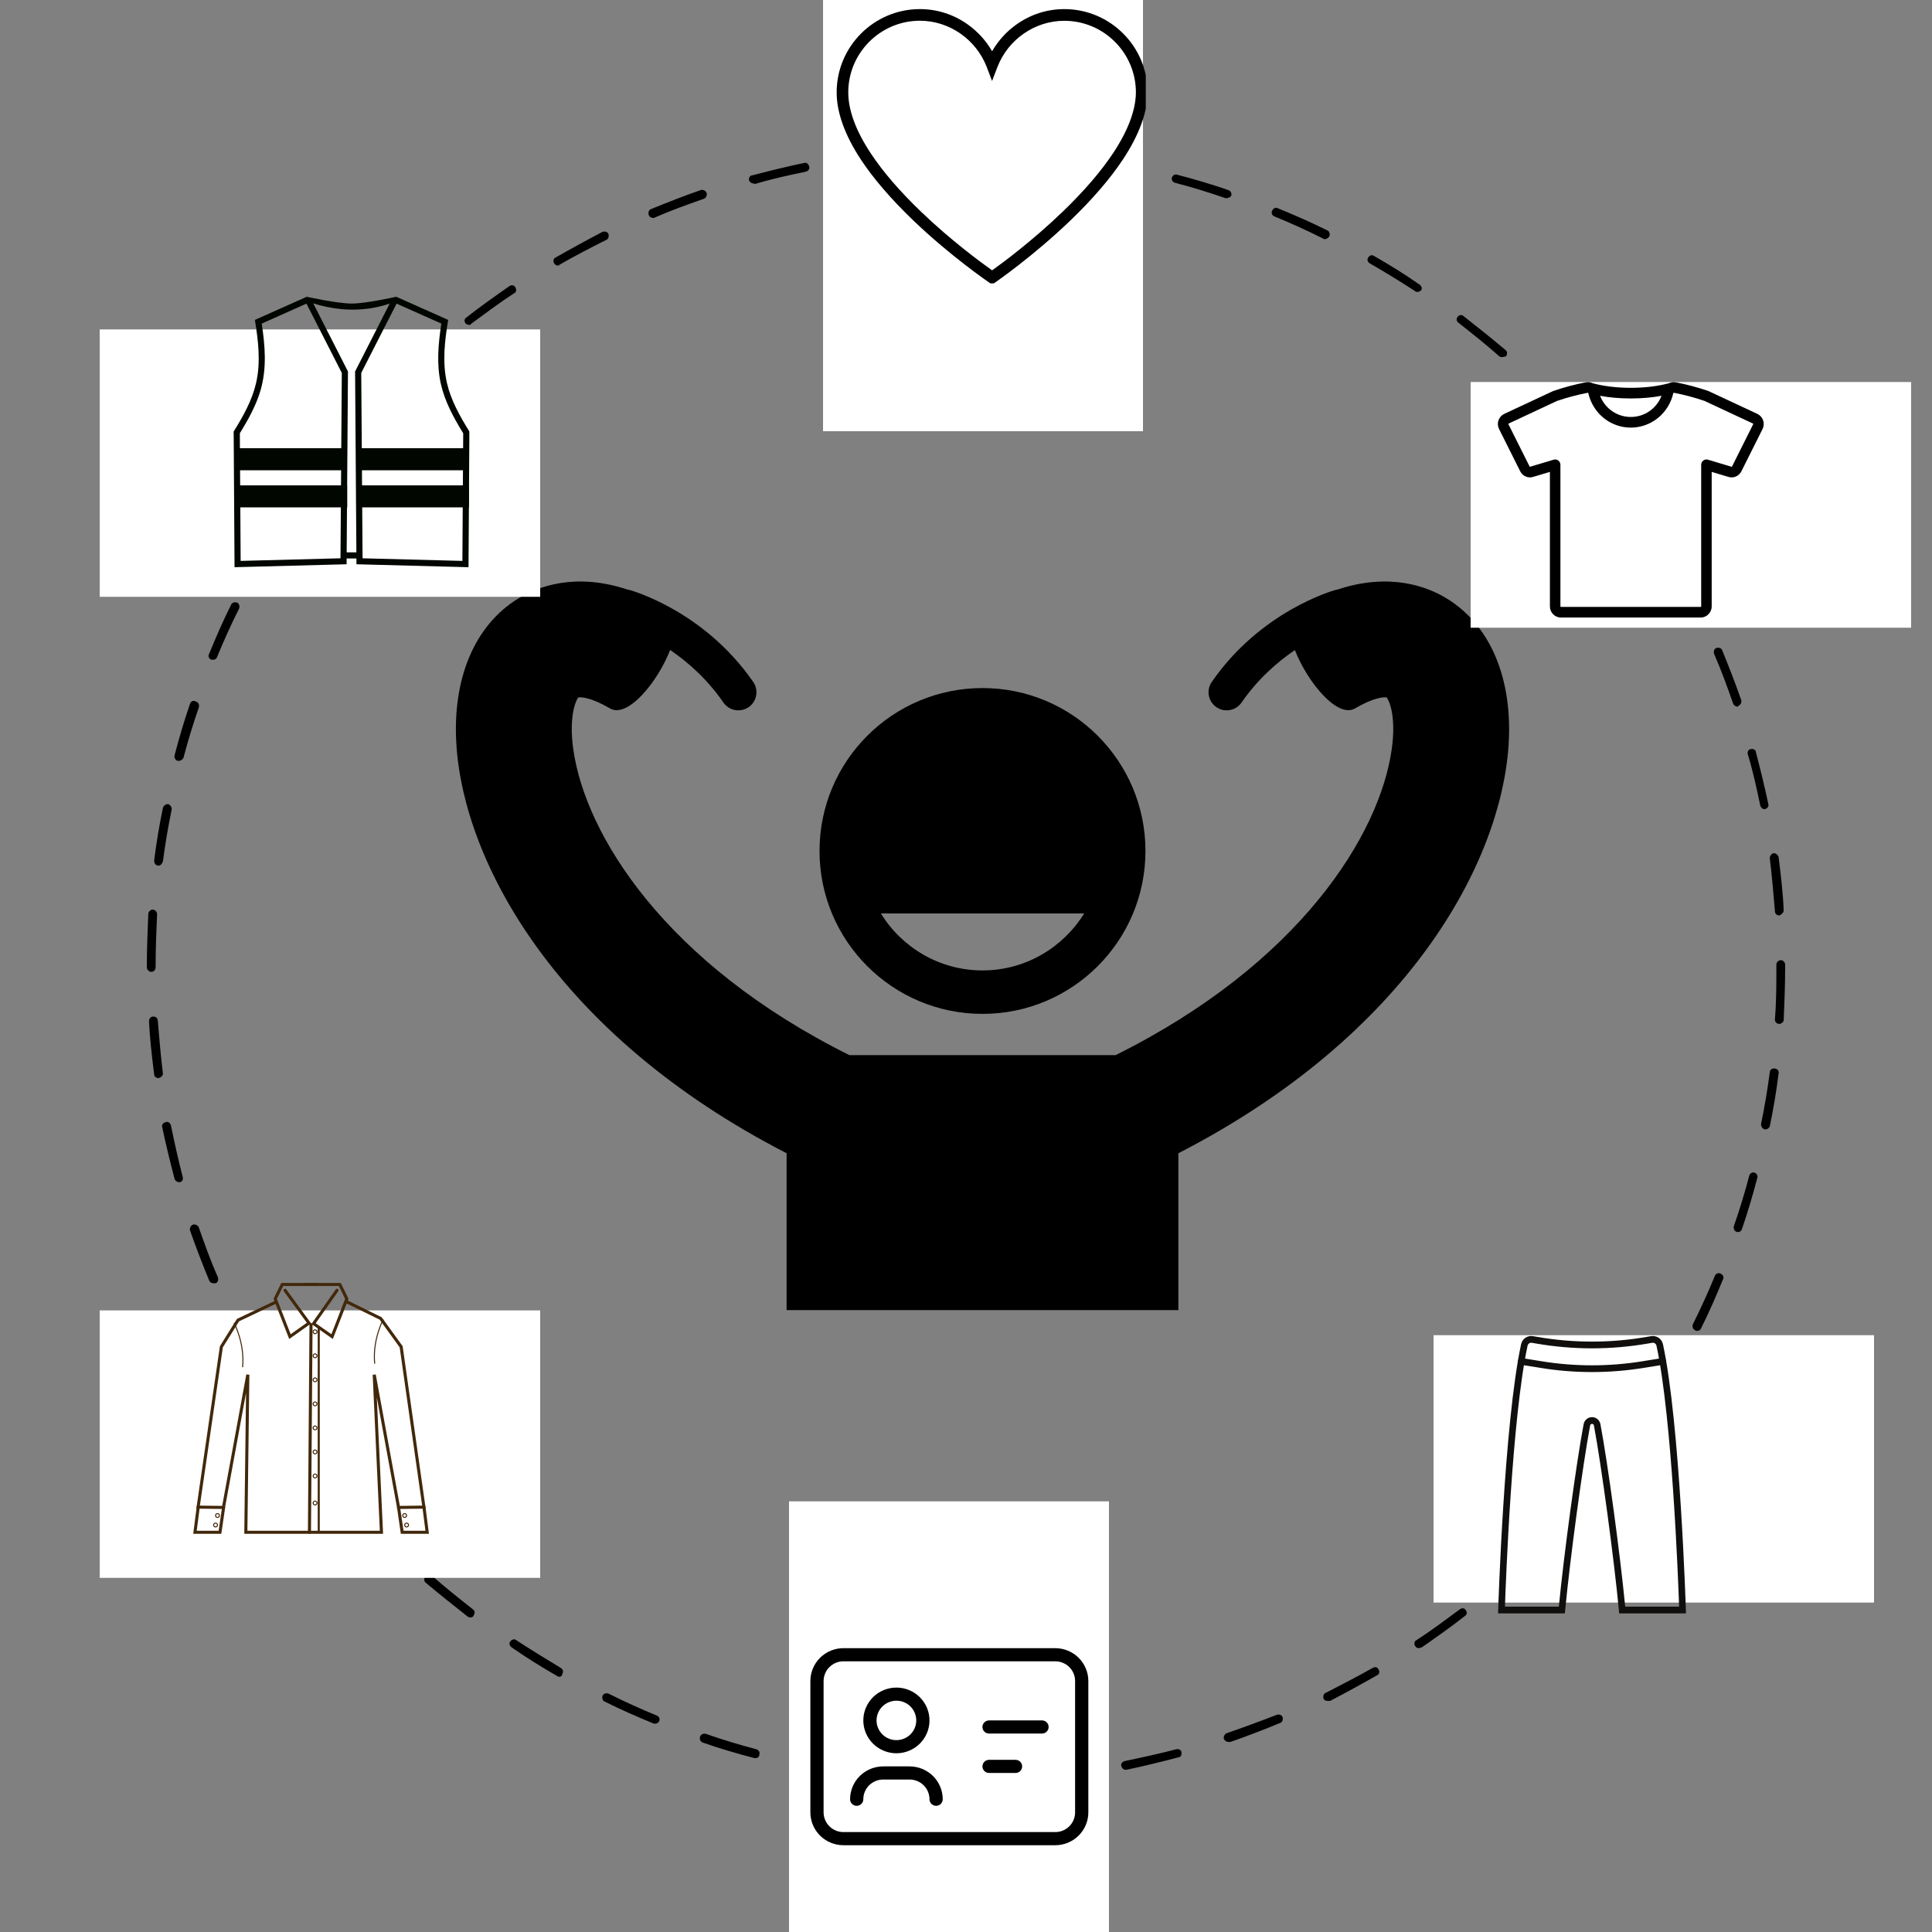 <svg xmlns="http://www.w3.org/2000/svg" xmlns:xlink="http://www.w3.org/1999/xlink" width="500" zoomAndPan="magnify" viewBox="0 0 375 375" height="500" preserveAspectRatio="xMidYMid meet" version="1.0"><rect x="0" y="0" width="375" height="375" fill="#808080" stroke="none"/><defs><clipPath id="e85f77fd4f"><path d="M 28.5 28.5 L 346.5 28.5 L 346.5 346.5 L 28.5 346.5 Z M 28.5 28.5 " clip-rule="nonzero"/></clipPath><clipPath id="518ec3111c"><path d="M 88 112 L 293 112 L 293 254.293 L 88 254.293 Z M 88 112 " clip-rule="nonzero"/></clipPath><clipPath id="717d07835d"><path d="M 159.75 0 L 221.852 0 L 221.852 83.699 L 159.75 83.699 Z M 159.75 0 " clip-rule="nonzero"/></clipPath><clipPath id="5829c21296"><path d="M 153.148 291.406 L 215.25 291.406 L 215.25 375 L 153.148 375 Z M 153.148 291.406 " clip-rule="nonzero"/></clipPath><clipPath id="0965cf41e7"><path d="M 19.352 63.941 L 104.852 63.941 L 104.852 115.844 L 19.352 115.844 Z M 19.352 63.941 " clip-rule="nonzero"/></clipPath><clipPath id="39d40f1025"><path d="M 285.449 74.145 L 370.949 74.145 L 370.949 121.844 L 285.449 121.844 Z M 285.449 74.145 " clip-rule="nonzero"/></clipPath><clipPath id="b078038f53"><path d="M 278.25 259.156 L 363.75 259.156 L 363.75 311.059 L 278.25 311.059 Z M 278.25 259.156 " clip-rule="nonzero"/></clipPath><clipPath id="6ff861e99b"><path d="M 19.352 254.355 L 104.852 254.355 L 104.852 306.258 L 19.352 306.258 Z M 19.352 254.355 " clip-rule="nonzero"/></clipPath><clipPath id="46d6a4f0ae"><path d="M 162.395 1.754 L 222.395 1.754 L 222.395 55.004 L 162.395 55.004 Z M 162.395 1.754 " clip-rule="nonzero"/></clipPath><clipPath id="0eee76a801"><path d="M 290.664 74.145 L 342.414 74.145 L 342.414 119.895 L 290.664 119.895 Z M 290.664 74.145 " clip-rule="nonzero"/></clipPath><clipPath id="458be49594"><path d="M 290.664 259.156 L 327.414 259.156 L 327.414 313.156 L 290.664 313.156 Z M 290.664 259.156 " clip-rule="nonzero"/></clipPath><clipPath id="c98717fe73"><path d="M 157.27 319.906 L 211.27 319.906 L 211.27 358.156 L 157.27 358.156 Z M 157.27 319.906 " clip-rule="nonzero"/></clipPath><clipPath id="dfbc35c3b7"><path d="M 38 252 L 83 252 L 83 297.742 L 38 297.742 Z M 38 252 " clip-rule="nonzero"/></clipPath><clipPath id="ea67b757ae"><path d="M 59 256 L 61 256 L 61 297.742 L 59 297.742 Z M 59 256 " clip-rule="nonzero"/></clipPath><clipPath id="5e8df20590"><path d="M 61 257 L 63 257 L 63 297.742 L 61 297.742 Z M 61 257 " clip-rule="nonzero"/></clipPath><clipPath id="b8ece5c737"><path d="M 77 292 L 83.25 292 L 83.25 297.742 L 77 297.742 Z M 77 292 " clip-rule="nonzero"/></clipPath><clipPath id="1be38a8183"><path d="M 37.5 292 L 44 292 L 44 297.742 L 37.5 297.742 Z M 37.5 292 " clip-rule="nonzero"/></clipPath><clipPath id="6c5e35053c"><path d="M 45.344 57.605 L 91.094 57.605 L 91.094 110.105 L 45.344 110.105 Z M 45.344 57.605 " clip-rule="nonzero"/></clipPath></defs><g clip-path="url(#e85f77fd4f)"><path fill="#000000" d="M 187.5 346.5 C 184.086 346.5 180.672 346.359 177.262 346.215 C 176.832 346.215 176.406 345.789 176.406 345.363 C 176.406 344.938 176.832 344.508 177.262 344.508 C 180.672 344.793 184.086 344.793 187.5 344.793 L 187.641 344.793 C 188.07 344.793 188.496 345.219 188.496 345.648 C 188.496 346.074 188.07 346.5 187.5 346.5 Z M 198.023 346.215 C 197.598 346.215 197.172 345.93 197.172 345.363 C 197.172 344.938 197.457 344.508 198.023 344.508 C 201.438 344.223 204.852 343.941 208.266 343.512 C 208.691 343.512 209.117 343.797 209.258 344.223 C 209.258 344.652 208.977 345.078 208.547 345.219 C 204.992 345.648 201.438 345.93 198.023 346.215 Z M 167.02 345.219 C 163.465 344.793 160.051 344.223 156.637 343.512 C 156.211 343.371 155.926 342.945 155.926 342.52 C 156.07 342.09 156.496 341.809 156.922 341.809 C 160.336 342.52 163.75 343.086 167.02 343.512 C 167.445 343.512 167.875 343.941 167.73 344.508 C 167.875 344.938 167.445 345.219 167.02 345.219 Z M 218.504 343.512 C 218.078 343.512 217.793 343.23 217.648 342.801 C 217.508 342.375 217.793 341.949 218.363 341.809 C 221.773 341.094 225.047 340.383 228.316 339.531 C 228.742 339.391 229.312 339.672 229.312 340.102 C 229.453 340.527 229.168 341.094 228.742 341.094 C 225.473 341.949 222.059 342.801 218.645 343.512 C 218.645 343.512 218.504 343.512 218.504 343.512 Z M 146.684 341.238 C 146.543 341.238 146.543 341.238 146.398 341.238 C 143.129 340.383 139.715 339.391 136.445 338.25 C 136.016 338.109 135.734 337.684 135.875 337.113 C 136.016 336.688 136.445 336.402 137.012 336.543 C 140.285 337.684 143.555 338.68 146.824 339.531 C 147.254 339.672 147.535 340.102 147.395 340.527 C 147.395 340.953 147.109 341.238 146.684 341.238 Z M 238.414 338.109 C 237.988 338.109 237.703 337.824 237.562 337.539 C 237.418 337.113 237.703 336.543 238.129 336.402 C 241.402 335.266 244.531 334.129 247.801 332.848 C 248.227 332.703 248.797 332.848 248.938 333.273 C 249.082 333.699 248.938 334.27 248.512 334.41 C 245.383 335.691 242.113 336.973 238.84 338.109 C 238.699 338.109 238.555 338.109 238.414 338.109 Z M 127.199 334.555 C 127.059 334.555 126.914 334.555 126.914 334.555 C 123.785 333.273 120.516 331.852 117.387 330.285 C 116.961 330.145 116.816 329.574 116.961 329.148 C 117.102 328.723 117.672 328.582 118.098 328.723 C 121.227 330.285 124.355 331.711 127.484 332.988 C 127.91 333.133 128.195 333.699 127.91 334.129 C 127.77 334.41 127.484 334.555 127.199 334.555 Z M 257.613 330.145 C 257.328 330.145 257.043 330.004 256.902 329.719 C 256.762 329.293 256.902 328.723 257.328 328.582 C 260.316 327.016 263.445 325.453 266.43 323.746 C 266.859 323.461 267.426 323.602 267.57 324.031 C 267.852 324.457 267.711 325.023 267.285 325.168 C 264.297 326.875 261.168 328.582 258.184 330.145 C 257.754 330.145 257.613 330.145 257.613 330.145 Z M 108.57 325.453 C 108.426 325.453 108.285 325.453 108.141 325.309 C 105.156 323.602 102.168 321.754 99.324 319.762 C 98.898 319.48 98.754 318.91 99.039 318.625 C 99.324 318.199 99.895 318.055 100.18 318.34 C 103.023 320.191 106.008 322.039 108.852 323.746 C 109.281 324.031 109.422 324.457 109.137 324.883 C 109.137 325.309 108.852 325.453 108.57 325.453 Z M 275.391 319.906 C 275.105 319.906 274.82 319.762 274.68 319.477 C 274.395 319.051 274.539 318.484 274.965 318.34 C 277.809 316.492 280.652 314.359 283.355 312.367 C 283.781 312.082 284.207 312.082 284.492 312.512 C 284.777 312.938 284.777 313.363 284.352 313.648 C 281.648 315.781 278.805 317.773 275.961 319.762 C 275.816 319.762 275.531 319.906 275.391 319.906 Z M 91.359 313.934 C 91.219 313.934 90.934 313.934 90.793 313.789 C 88.09 311.656 85.387 309.523 82.684 307.246 C 82.258 306.965 82.258 306.395 82.543 305.969 C 82.828 305.543 83.395 305.543 83.824 305.824 C 86.383 308.102 89.086 310.234 91.789 312.367 C 92.215 312.652 92.215 313.223 91.93 313.504 C 91.93 313.789 91.645 313.934 91.359 313.934 Z M 291.887 307.246 C 291.605 307.246 291.461 307.105 291.176 306.965 C 290.895 306.535 290.895 306.109 291.32 305.684 C 293.879 303.406 296.438 301.133 298.855 298.715 C 299.141 298.43 299.711 298.43 300.137 298.715 C 300.422 299 300.422 299.566 300.137 299.996 C 297.719 302.414 295.16 304.828 292.598 307.105 C 292.172 307.246 292.031 307.246 291.887 307.246 Z M 75.859 300.277 C 75.574 300.277 75.434 300.137 75.289 299.996 C 72.871 297.578 70.453 295.016 68.18 292.457 C 67.895 292.031 67.895 291.605 68.32 291.176 C 68.746 290.895 69.176 290.895 69.602 291.32 C 71.875 293.879 74.293 296.438 76.711 298.855 C 76.996 299.141 76.996 299.711 76.711 300.137 C 76.285 300.137 76 300.277 75.859 300.277 Z M 306.395 292.598 C 306.254 292.598 305.969 292.598 305.824 292.457 C 305.398 292.172 305.398 291.605 305.684 291.176 C 307.957 288.617 310.094 285.914 312.227 283.211 C 312.512 282.785 313.078 282.785 313.363 283.07 C 313.789 283.355 313.789 283.926 313.504 284.207 C 311.371 286.91 309.238 289.613 306.965 292.316 C 306.965 292.598 306.68 292.598 306.395 292.598 Z M 62.207 284.777 C 61.922 284.777 61.637 284.637 61.496 284.492 C 59.363 281.789 57.371 278.945 55.379 276.102 C 55.094 275.676 55.238 275.105 55.664 274.965 C 56.09 274.68 56.66 274.82 56.801 275.25 C 58.648 278.094 60.785 280.938 62.773 283.641 C 63.059 284.066 63.059 284.492 62.633 284.777 C 62.488 284.637 62.348 284.777 62.207 284.777 Z M 319.051 276.246 C 318.91 276.246 318.766 276.246 318.625 276.102 C 318.199 275.816 318.055 275.25 318.34 274.965 C 320.191 272.121 322.039 269.133 323.746 266.289 C 324.031 265.863 324.457 265.719 324.883 266.004 C 325.309 266.289 325.453 266.715 325.168 267.141 C 323.461 270.129 321.613 273.117 319.621 275.961 C 319.621 276.102 319.336 276.246 319.051 276.246 Z M 50.688 267.57 C 50.402 267.57 50.117 267.426 49.977 267.141 C 48.27 264.156 46.562 261.027 44.996 258.039 C 44.855 257.613 44.996 257.043 45.426 256.902 C 45.852 256.762 46.418 256.902 46.562 257.328 C 48.125 260.316 49.691 263.445 51.398 266.43 C 51.68 266.859 51.539 267.426 51.113 267.57 C 50.969 267.57 50.828 267.57 50.688 267.57 Z M 329.434 258.324 C 329.293 258.324 329.148 258.324 329.008 258.184 C 328.582 258.039 328.438 257.473 328.582 257.043 C 330.145 253.914 331.566 250.785 332.848 247.66 C 332.988 247.23 333.559 246.945 333.984 247.23 C 334.41 247.375 334.695 247.941 334.41 248.371 C 333.133 251.5 331.711 254.77 330.145 257.898 C 330.004 258.184 329.719 258.324 329.434 258.324 Z M 41.441 249.082 C 41.156 249.082 40.73 248.938 40.59 248.512 C 39.309 245.383 38.027 242.113 36.891 238.84 C 36.75 238.414 37.031 237.844 37.461 237.703 C 37.887 237.562 38.457 237.844 38.598 238.273 C 39.734 241.543 40.871 244.672 42.297 247.941 C 42.438 248.371 42.297 248.938 41.867 249.082 C 41.727 249.082 41.586 249.082 41.441 249.082 Z M 337.398 239.125 C 337.254 239.125 337.254 239.125 337.113 239.125 C 336.688 238.984 336.402 238.555 336.543 237.988 C 337.684 234.715 338.68 231.445 339.531 228.176 C 339.672 227.746 340.102 227.465 340.527 227.605 C 340.953 227.746 341.238 228.176 341.098 228.602 C 340.242 231.871 339.246 235.285 338.109 238.555 C 337.969 238.984 337.684 239.125 337.398 239.125 Z M 34.758 229.453 C 34.332 229.453 34.047 229.172 33.902 228.887 C 33.051 225.613 32.199 222.203 31.488 218.789 C 31.344 218.363 31.629 217.934 32.199 217.793 C 32.625 217.648 33.051 217.934 33.191 218.504 C 33.902 221.918 34.617 225.188 35.469 228.457 C 35.609 228.887 35.328 229.453 34.898 229.453 C 34.898 229.453 34.898 229.453 34.758 229.453 Z M 342.66 219.215 C 342.66 219.215 342.52 219.215 342.52 219.215 C 342.09 219.074 341.809 218.645 341.809 218.219 C 342.52 214.805 343.086 211.395 343.512 208.121 C 343.512 207.695 343.941 207.27 344.508 207.41 C 344.938 207.41 345.363 207.836 345.219 208.406 C 344.793 211.82 344.223 215.234 343.512 218.645 C 343.371 218.93 343.086 219.215 342.66 219.215 Z M 30.777 209.258 C 30.348 209.258 29.922 208.977 29.922 208.547 C 29.496 205.137 29.07 201.578 28.926 198.168 C 28.926 197.738 29.211 197.312 29.781 197.312 C 30.207 197.312 30.633 197.598 30.633 198.168 C 30.918 201.578 31.203 204.992 31.629 208.406 C 31.629 208.691 31.344 209.117 30.777 209.258 C 30.918 209.258 30.777 209.258 30.777 209.258 Z M 345.363 198.734 C 344.793 198.734 344.508 198.309 344.508 197.883 C 344.793 194.469 344.793 191.055 344.793 187.641 L 344.793 187.215 C 344.793 186.789 345.219 186.363 345.648 186.363 C 346.074 186.363 346.5 186.789 346.5 187.215 L 346.5 187.641 C 346.5 191.055 346.359 194.609 346.215 198.023 C 346.215 198.309 345.789 198.734 345.363 198.734 Z M 29.352 188.637 C 28.926 188.637 28.5 188.211 28.5 187.785 L 28.5 187.641 C 28.5 184.23 28.641 180.816 28.785 177.402 C 28.785 176.977 29.211 176.551 29.637 176.551 C 30.062 176.551 30.492 176.977 30.492 177.402 C 30.348 180.672 30.207 184.086 30.207 187.5 L 30.207 187.641 C 30.207 188.211 29.922 188.637 29.352 188.637 Z M 345.363 177.688 C 344.938 177.688 344.508 177.402 344.508 176.832 C 344.223 173.422 343.941 170.008 343.512 166.594 C 343.512 166.168 343.797 165.742 344.223 165.598 C 344.652 165.598 345.078 165.883 345.219 166.309 C 345.648 169.723 346.074 173.277 346.215 176.691 C 346.215 177.117 345.789 177.543 345.363 177.688 Z M 30.777 168.016 C 30.633 168.016 30.633 168.016 30.777 168.016 C 30.207 168.016 29.922 167.59 29.922 167.02 C 30.348 163.605 30.918 160.195 31.629 156.781 C 31.77 156.355 32.199 156.07 32.625 156.07 C 33.051 156.211 33.336 156.637 33.336 157.066 C 32.625 160.48 32.055 163.891 31.629 167.164 C 31.488 167.59 31.203 168.016 30.777 168.016 Z M 342.52 157.066 C 342.09 157.066 341.809 156.781 341.664 156.355 C 340.953 152.941 340.242 149.672 339.246 146.398 C 339.105 145.973 339.391 145.402 339.816 145.402 C 340.242 145.262 340.812 145.547 340.812 145.973 C 341.664 149.242 342.52 152.656 343.23 156.07 C 343.371 156.496 343.086 156.922 342.52 157.066 C 342.66 157.066 342.66 157.066 342.52 157.066 Z M 34.758 147.68 C 34.617 147.68 34.617 147.68 34.473 147.68 C 34.047 147.535 33.762 147.109 33.902 146.543 C 34.758 143.27 35.754 139.855 36.891 136.586 C 37.031 136.16 37.461 135.875 38.027 136.16 C 38.457 136.301 38.738 136.727 38.598 137.297 C 37.461 140.566 36.465 143.84 35.609 147.109 C 35.469 147.395 35.043 147.68 34.758 147.68 Z M 337.254 137.156 C 336.828 137.156 336.543 136.871 336.402 136.586 C 335.266 133.316 334.129 130.188 332.703 126.914 C 332.562 126.488 332.703 125.918 333.133 125.777 C 333.559 125.637 334.129 125.777 334.27 126.203 C 335.551 129.332 336.828 132.605 337.969 135.875 C 338.109 136.301 337.824 136.871 337.398 137.012 C 337.398 137.156 337.254 137.156 337.254 137.156 Z M 41.301 128.055 C 41.156 128.055 41.016 128.055 41.016 128.055 C 40.59 127.91 40.305 127.34 40.59 126.914 C 41.867 123.785 43.289 120.516 44.855 117.387 C 44.996 116.961 45.566 116.816 45.992 116.961 C 46.418 117.102 46.562 117.672 46.418 118.098 C 44.855 121.227 43.434 124.355 42.152 127.484 C 42.012 127.91 41.727 128.055 41.301 128.055 Z M 329.293 118.098 C 329.008 118.098 328.723 117.957 328.582 117.672 C 327.016 114.684 325.453 111.555 323.746 108.57 C 323.461 108.141 323.602 107.574 324.031 107.43 C 324.457 107.148 325.023 107.289 325.168 107.715 C 326.875 110.703 328.582 113.832 330.145 116.816 C 330.289 117.246 330.145 117.812 329.719 117.957 C 329.434 118.098 329.434 118.098 329.293 118.098 Z M 50.402 109.422 C 50.258 109.422 50.117 109.422 49.977 109.281 C 49.547 108.996 49.406 108.57 49.691 108.141 C 51.398 105.156 53.246 102.168 55.238 99.324 C 55.52 98.898 56.09 98.754 56.375 99.039 C 56.801 99.324 56.945 99.895 56.66 100.18 C 54.809 103.023 52.961 106.008 51.254 108.996 C 51.113 109.281 50.828 109.422 50.402 109.422 Z M 318.91 100.18 C 318.625 100.18 318.34 100.035 318.199 99.75 C 316.352 96.906 314.215 94.062 312.227 91.359 C 311.941 90.934 311.941 90.508 312.367 90.223 C 312.793 89.938 313.223 89.938 313.504 90.363 C 315.637 93.066 317.629 95.91 319.621 98.754 C 319.906 99.184 319.762 99.75 319.336 99.895 C 319.195 100.18 319.051 100.18 318.91 100.18 Z M 61.922 92.215 C 61.777 92.215 61.496 92.215 61.352 92.07 C 60.926 91.789 60.926 91.219 61.211 90.934 C 63.344 88.23 65.477 85.531 67.754 82.828 C 68.035 82.402 68.605 82.402 69.031 82.684 C 69.457 82.969 69.457 83.539 69.176 83.965 C 66.898 86.523 64.766 89.227 62.633 91.93 C 62.488 92.215 62.207 92.215 61.922 92.215 Z M 306.254 83.824 C 305.969 83.824 305.824 83.68 305.543 83.539 C 303.266 80.98 300.848 78.418 298.43 76 C 298.145 75.715 298.145 75.148 298.43 74.723 C 298.715 74.438 299.285 74.438 299.711 74.723 C 302.129 77.137 304.547 79.699 306.82 82.258 C 307.105 82.543 307.105 83.113 306.68 83.539 C 306.68 83.824 306.395 83.824 306.254 83.824 Z M 75.574 76.711 C 75.289 76.711 75.148 76.57 75.004 76.426 C 74.723 76.145 74.723 75.574 75.004 75.148 C 77.422 72.73 79.984 70.312 82.543 68.035 C 82.969 67.754 83.395 67.754 83.824 68.18 C 84.105 68.465 84.105 69.031 83.68 69.457 C 81.121 71.734 78.562 74.152 76.145 76.57 C 76 76.57 75.859 76.711 75.574 76.711 Z M 291.605 69.316 C 291.461 69.316 291.176 69.316 291.035 69.176 C 288.477 66.898 285.773 64.766 283.07 62.633 C 282.645 62.348 282.645 61.777 282.93 61.496 C 283.211 61.066 283.781 61.066 284.066 61.352 C 286.77 63.484 289.469 65.617 292.172 67.895 C 292.598 68.18 292.598 68.746 292.316 69.176 C 292.031 69.176 291.746 69.316 291.605 69.316 Z M 91.074 63.059 C 90.793 63.059 90.508 62.918 90.363 62.773 C 90.082 62.348 90.082 61.922 90.508 61.637 C 93.211 59.504 96.055 57.512 98.898 55.52 C 99.324 55.238 99.895 55.379 100.035 55.805 C 100.32 56.234 100.18 56.801 99.75 56.945 C 96.906 58.793 94.062 60.926 91.359 62.918 C 91.504 63.059 91.219 63.059 91.074 63.059 Z M 275.105 56.66 C 274.965 56.66 274.82 56.66 274.68 56.516 C 271.836 54.668 268.848 52.82 265.863 51.113 C 265.438 50.828 265.293 50.402 265.578 49.977 C 265.863 49.547 266.289 49.406 266.715 49.691 C 269.703 51.398 272.688 53.246 275.531 55.238 C 275.961 55.52 276.102 56.09 275.816 56.375 C 275.676 56.516 275.391 56.66 275.105 56.66 Z M 108.285 51.539 C 108 51.539 107.715 51.398 107.574 51.113 C 107.289 50.688 107.43 50.117 107.859 49.977 C 110.844 48.27 113.973 46.562 116.961 44.996 C 117.387 44.855 117.957 44.996 118.098 45.426 C 118.238 45.852 118.098 46.418 117.672 46.562 C 114.543 48.125 111.555 49.691 108.57 51.398 C 108.57 51.539 108.426 51.539 108.285 51.539 Z M 257.188 46.418 C 257.043 46.418 256.902 46.418 256.762 46.277 C 253.633 44.711 250.504 43.289 247.375 42.012 C 246.945 41.867 246.664 41.301 246.945 40.871 C 247.09 40.445 247.66 40.16 248.086 40.445 C 251.215 41.727 254.484 43.148 257.613 44.711 C 258.039 44.855 258.184 45.426 258.039 45.852 C 257.898 46.137 257.473 46.418 257.188 46.418 Z M 126.773 42.297 C 126.488 42.297 126.062 42.152 125.918 41.727 C 125.777 41.301 125.918 40.73 126.348 40.59 C 129.477 39.309 132.746 38.027 136.016 36.891 C 136.445 36.75 137.012 37.031 137.156 37.461 C 137.297 37.887 137.012 38.457 136.586 38.598 C 133.316 39.734 130.188 40.871 126.914 42.297 C 127.059 42.297 126.914 42.297 126.773 42.297 Z M 238.129 38.457 C 237.988 38.457 237.988 38.457 237.844 38.457 C 234.574 37.316 231.305 36.32 228.031 35.469 C 227.605 35.328 227.32 34.898 227.465 34.473 C 227.605 34.047 228.031 33.762 228.457 33.902 C 231.73 34.758 235.145 35.754 238.414 36.891 C 238.84 37.031 239.125 37.461 238.984 38.027 C 238.699 38.312 238.414 38.457 238.129 38.457 Z M 146.258 35.609 C 145.828 35.609 145.547 35.328 145.402 35.043 C 145.262 34.617 145.547 34.047 145.973 34.047 C 149.242 33.191 152.656 32.34 156.07 31.629 C 156.496 31.488 156.922 31.77 157.066 32.34 C 157.207 32.766 156.922 33.191 156.355 33.336 C 152.941 34.047 149.672 34.758 146.398 35.754 C 146.543 35.609 146.398 35.609 146.258 35.609 Z M 218.078 33.191 C 218.078 33.191 217.934 33.191 217.934 33.191 C 214.52 32.48 211.109 32.055 207.836 31.488 C 207.41 31.488 206.984 31.059 207.125 30.492 C 207.125 30.062 207.555 29.637 208.121 29.781 C 211.535 30.207 214.949 30.777 218.363 31.488 C 218.789 31.629 219.074 32.055 219.074 32.48 C 218.789 32.91 218.504 33.191 218.078 33.191 Z M 166.594 31.629 C 166.168 31.629 165.742 31.344 165.742 30.918 C 165.742 30.492 166.023 30.062 166.453 29.922 C 169.863 29.496 173.422 29.07 176.832 28.926 C 177.262 28.926 177.688 29.211 177.688 29.781 C 177.688 30.207 177.402 30.633 176.832 30.633 C 173.562 30.777 170.148 31.203 166.594 31.629 C 166.734 31.629 166.594 31.629 166.594 31.629 Z M 197.598 30.492 C 194.184 30.348 190.914 30.207 187.5 30.207 L 187.215 30.207 C 186.789 30.207 186.363 29.781 186.363 29.352 C 186.363 28.926 186.789 28.5 187.215 28.5 L 187.5 28.5 C 190.914 28.5 194.328 28.641 197.598 28.785 C 198.023 28.785 198.449 29.211 198.449 29.637 C 198.449 30.207 198.023 30.492 197.598 30.492 Z M 197.598 30.492 " fill-opacity="1" fill-rule="nonzero"/></g><path fill="#000000" d="M 190.703 196.793 C 208.176 196.793 222.332 182.637 222.332 165.172 C 222.332 147.707 208.176 133.551 190.703 133.551 C 173.234 133.551 159.07 147.707 159.07 165.172 C 159.07 182.637 173.234 196.793 190.703 196.793 Z M 210.434 177.301 C 206.344 183.922 199.039 188.359 190.703 188.359 C 182.363 188.359 175.062 183.922 170.973 177.301 Z M 210.434 177.301 " fill-opacity="1" fill-rule="nonzero"/><g clip-path="url(#518ec3111c)"><path fill="#000000" d="M 280.855 116.191 C 277.047 113.848 269.762 111.055 259.57 114.445 C 259.473 114.465 259.379 114.469 259.281 114.496 C 258.691 114.656 244.723 118.594 235.199 132.371 C 234.098 133.965 234.5 136.156 236.094 137.258 C 236.707 137.68 237.402 137.883 238.09 137.879 C 239.203 137.879 240.301 137.352 240.984 136.363 C 244.141 131.797 247.91 128.508 251.336 126.18 C 253.777 132.422 259.609 139.496 263.008 137.5 C 266.645 135.363 268.715 135.25 269.148 135.383 C 269.477 135.695 271.082 138.688 270.133 145.434 C 267.797 162.027 252.293 187.004 216.539 204.801 L 164.867 204.801 C 129.109 187.004 113.605 162.027 111.273 145.434 C 110.324 138.688 111.93 135.695 112.254 135.383 C 112.691 135.25 114.758 135.359 118.395 137.5 C 121.801 139.5 127.641 132.406 130.074 126.16 C 133.488 128.484 137.25 131.777 140.418 136.363 C 141.102 137.352 142.199 137.879 143.312 137.879 C 144.004 137.879 144.699 137.68 145.309 137.258 C 146.906 136.156 147.305 133.965 146.203 132.371 C 136.68 118.59 122.715 114.656 122.125 114.492 C 122.027 114.465 121.93 114.461 121.832 114.445 C 111.641 111.055 104.359 113.848 100.551 116.191 C 92.113 121.383 87.754 131.738 88.59 144.605 C 90.062 167.297 107.879 200.809 152.68 223.844 L 152.68 300.828 L 140.691 447.812 C 139.91 457.379 147.035 465.762 156.602 466.543 C 166.168 467.32 174.559 460.203 175.336 450.637 L 185.781 322.633 L 195.625 322.633 L 206.07 450.637 C 206.848 460.203 215.238 467.32 224.805 466.543 C 234.371 465.762 241.496 457.379 240.715 447.812 L 228.723 300.828 L 228.723 223.844 C 273.531 200.809 291.344 167.301 292.816 144.605 C 293.652 131.742 289.293 121.383 280.855 116.191 Z M 280.855 116.191 " fill-opacity="1" fill-rule="nonzero"/></g><g clip-path="url(#717d07835d)"><path fill="#ffffff" d="M 159.75 0 L 221.852 0 L 221.852 83.699 L 159.75 83.699 Z M 159.75 0 " fill-opacity="1" fill-rule="nonzero"/></g><g clip-path="url(#5829c21296)"><path fill="#ffffff" d="M 153.148 291.406 L 215.25 291.406 L 215.25 375.105 L 153.148 375.105 Z M 153.148 291.406 " fill-opacity="1" fill-rule="nonzero"/></g><g clip-path="url(#0965cf41e7)"><path fill="#ffffff" d="M 19.352 63.941 L 104.852 63.941 L 104.852 115.844 L 19.352 115.844 Z M 19.352 63.941 " fill-opacity="1" fill-rule="nonzero"/></g><g clip-path="url(#39d40f1025)"><path fill="#ffffff" d="M 285.449 74.145 L 370.949 74.145 L 370.949 121.844 L 285.449 121.844 Z M 285.449 74.145 " fill-opacity="1" fill-rule="nonzero"/></g><g clip-path="url(#b078038f53)"><path fill="#ffffff" d="M 278.25 259.156 L 363.75 259.156 L 363.75 311.059 L 278.25 311.059 Z M 278.25 259.156 " fill-opacity="1" fill-rule="nonzero"/></g><g clip-path="url(#6ff861e99b)"><path fill="#ffffff" d="M 19.352 254.355 L 104.852 254.355 L 104.852 306.258 L 19.352 306.258 Z M 19.352 254.355 " fill-opacity="1" fill-rule="nonzero"/></g><g clip-path="url(#46d6a4f0ae)"><path fill="#000000" d="M 192.57 55.227 L 191.93 54.793 C 191.855 54.742 184.504 49.723 177.262 42.781 C 172.992 38.68 169.574 34.719 167.113 31 C 163.984 26.246 162.395 21.84 162.395 17.93 C 162.395 9.02 169.648 1.766 178.555 1.766 C 181.863 1.766 185.062 2.781 187.789 4.711 C 189.77 6.113 191.387 7.898 192.57 9.949 C 193.75 7.887 195.367 6.102 197.348 4.711 C 200.078 2.781 203.273 1.766 206.582 1.766 C 215.492 1.766 222.746 9.02 222.746 17.93 L 222.746 17.941 C 222.707 21.828 221.102 26.195 217.965 30.941 C 215.504 34.66 212.098 38.617 207.824 42.734 C 200.594 49.699 193.281 54.742 193.207 54.793 Z M 178.555 4.023 C 170.891 4.023 164.648 10.266 164.648 17.93 C 164.648 21.395 166.109 25.363 168.996 29.734 C 171.348 33.305 174.656 37.145 178.809 41.129 C 184.688 46.766 190.648 51.121 192.57 52.473 C 194.488 51.109 200.414 46.73 206.281 41.078 C 210.422 37.086 213.715 33.258 216.082 29.684 C 218.965 25.316 220.449 21.367 220.477 17.93 C 220.477 10.266 214.234 4.035 206.57 4.035 C 200.887 4.035 195.684 7.633 193.605 12.992 L 192.559 15.719 L 191.52 12.992 C 189.441 7.633 184.238 4.023 178.555 4.023 Z M 178.555 4.023 " fill-opacity="1" fill-rule="nonzero"/></g><g clip-path="url(#0eee76a801)"><path fill="#000000" d="M 342.223 81.594 C 342.223 81.59 342.223 81.586 342.219 81.578 C 342.027 81.031 341.617 80.578 341.098 80.332 L 331.645 75.918 C 331.613 75.902 331.578 75.891 331.547 75.879 C 329.504 75.18 327.398 74.617 325.289 74.211 C 325.152 74.184 325.016 74.172 324.875 74.172 C 324.562 74.172 324.258 74.242 323.984 74.371 C 323.977 74.375 323.965 74.375 323.953 74.379 C 321.875 74.957 319.242 75.277 316.539 75.277 C 313.836 75.277 311.199 74.957 309.121 74.379 C 309.117 74.375 309.113 74.375 309.109 74.375 C 308.832 74.242 308.523 74.172 308.199 74.172 C 308.062 74.172 307.922 74.184 307.793 74.211 C 305.68 74.617 303.574 75.176 301.527 75.879 C 301.492 75.891 301.461 75.902 301.426 75.918 L 291.98 80.332 C 291.449 80.578 291.039 81.039 290.855 81.59 C 290.66 82.156 290.703 82.758 290.969 83.277 L 295.066 91.465 C 295.43 92.203 296.164 92.66 296.977 92.66 C 297.184 92.66 297.391 92.629 297.586 92.566 L 300.836 91.594 L 300.836 117.699 C 300.836 118.895 301.797 119.863 302.977 119.863 L 330.102 119.863 C 331.281 119.863 332.238 118.895 332.238 117.699 L 332.238 91.594 L 335.484 92.566 C 335.688 92.629 335.891 92.66 336.102 92.66 C 336.91 92.66 337.641 92.203 338.004 91.473 L 342.109 83.277 C 342.371 82.754 342.414 82.152 342.223 81.594 Z M 322.5 76.824 C 321.543 79.289 319.215 80.934 316.539 80.934 C 313.859 80.934 311.531 79.285 310.574 76.824 C 312.398 77.164 314.422 77.34 316.539 77.34 C 318.652 77.34 320.68 77.164 322.5 76.824 Z M 340.289 82.344 L 336.188 90.539 C 336.164 90.578 336.129 90.594 336.102 90.594 C 336.09 90.594 336.082 90.594 336.066 90.59 L 331.508 89.223 C 331.199 89.129 330.867 89.191 330.609 89.387 C 330.352 89.578 330.199 89.887 330.199 90.211 L 330.199 117.699 C 330.199 117.754 330.152 117.801 330.102 117.801 L 302.977 117.801 C 302.922 117.801 302.875 117.754 302.875 117.699 L 302.875 90.211 C 302.875 89.887 302.723 89.578 302.465 89.383 C 302.285 89.25 302.07 89.18 301.855 89.18 C 301.758 89.18 301.66 89.195 301.566 89.223 L 297.004 90.59 C 296.996 90.594 296.984 90.594 296.977 90.594 C 296.949 90.594 296.91 90.582 296.891 90.539 L 292.785 82.336 C 292.781 82.328 292.77 82.305 292.785 82.258 C 292.793 82.238 292.812 82.219 292.836 82.207 L 302.23 77.816 C 304.172 77.152 306.172 76.621 308.18 76.238 C 308.223 76.227 308.273 76.246 308.289 76.312 C 308.711 78.184 309.75 79.879 311.215 81.086 C 312.711 82.32 314.602 83 316.539 83 C 318.473 83 320.363 82.32 321.859 81.086 C 323.328 79.879 324.367 78.184 324.789 76.305 C 324.797 76.258 324.84 76.234 324.875 76.234 C 324.883 76.234 324.891 76.234 324.902 76.238 C 326.906 76.625 328.902 77.152 330.84 77.816 L 340.238 82.207 C 340.266 82.219 340.285 82.238 340.297 82.266 C 340.305 82.297 340.301 82.32 340.289 82.344 Z M 340.289 82.344 " fill-opacity="1" fill-rule="nonzero"/></g><g clip-path="url(#458be49594)"><path fill="#100f0d" d="M 315.453 311.848 L 325.914 311.848 C 325.742 306.836 324.551 275.254 321.523 261.199 C 321.441 260.816 321.074 260.566 320.688 260.637 L 319.961 260.762 C 312.695 262.027 305.328 262.027 298.062 260.762 L 297.336 260.637 C 296.949 260.57 296.582 260.816 296.5 261.199 C 293.473 275.254 292.281 306.836 292.109 311.848 L 302.57 311.848 C 303.559 301.652 305.949 284.031 307.379 276.441 C 307.531 275.633 308.203 275.07 309.012 275.07 C 309.82 275.07 310.492 275.633 310.645 276.441 C 312.074 284.035 314.465 301.656 315.453 311.848 Z M 327.246 313.156 L 314.281 313.156 L 314.227 312.566 C 313.297 302.695 310.805 284.254 309.379 276.688 C 309.328 276.406 309.105 276.375 309.012 276.375 C 308.918 276.375 308.699 276.406 308.645 276.688 C 307.219 284.25 304.727 302.691 303.797 312.566 L 303.742 313.156 L 290.777 313.156 L 290.797 312.484 C 290.809 312.121 291.938 276.254 295.242 260.922 C 295.469 259.852 296.484 259.164 297.555 259.348 L 298.277 259.473 C 305.398 260.715 312.621 260.715 319.742 259.473 L 320.469 259.348 C 321.535 259.164 322.551 259.855 322.781 260.922 C 326.086 276.254 327.215 312.121 327.227 312.484 L 327.246 313.156 " fill-opacity="1" fill-rule="nonzero"/></g><path fill="#100f0d" d="M 309.012 266.316 C 305.66 266.316 302.309 266.047 298.977 265.504 L 295.16 264.887 C 294.809 264.828 294.57 264.492 294.625 264.137 C 294.684 263.777 295.012 263.535 295.363 263.594 L 299.184 264.215 C 305.707 265.273 312.316 265.273 318.84 264.215 L 322.66 263.594 C 323.008 263.535 323.34 263.777 323.398 264.137 C 323.453 264.492 323.215 264.828 322.863 264.887 L 319.043 265.504 C 315.715 266.047 312.363 266.316 309.012 266.316 " fill-opacity="1" fill-rule="nonzero"/><g clip-path="url(#c98717fe73)"><path fill="#000000" d="M 204.82 319.906 L 163.715 319.906 C 163.293 319.906 162.875 319.949 162.461 320.031 C 162.051 320.113 161.648 320.234 161.258 320.395 C 160.867 320.555 160.5 320.75 160.148 320.984 C 159.797 321.215 159.473 321.48 159.176 321.777 C 158.875 322.07 158.609 322.395 158.375 322.742 C 158.141 323.09 157.945 323.457 157.781 323.844 C 157.621 324.23 157.5 324.629 157.418 325.039 C 157.332 325.449 157.293 325.863 157.293 326.281 L 157.293 351.781 C 157.293 352.199 157.332 352.613 157.418 353.027 C 157.5 353.438 157.621 353.836 157.781 354.223 C 157.945 354.605 158.141 354.973 158.375 355.324 C 158.609 355.672 158.875 355.992 159.176 356.289 C 159.473 356.586 159.797 356.848 160.148 357.082 C 160.5 357.312 160.867 357.512 161.258 357.672 C 161.648 357.832 162.051 357.953 162.461 358.035 C 162.875 358.117 163.293 358.156 163.715 358.156 L 204.82 358.156 C 205.242 358.156 205.66 358.117 206.074 358.035 C 206.488 357.953 206.891 357.832 207.277 357.672 C 207.668 357.512 208.039 357.312 208.391 357.082 C 208.738 356.848 209.062 356.586 209.363 356.289 C 209.66 355.992 209.926 355.672 210.16 355.324 C 210.395 354.973 210.594 354.605 210.754 354.223 C 210.918 353.836 211.039 353.438 211.121 353.027 C 211.203 352.613 211.246 352.199 211.246 351.781 L 211.246 326.281 C 211.246 325.863 211.203 325.449 211.121 325.039 C 211.039 324.629 210.918 324.23 210.754 323.844 C 210.594 323.457 210.395 323.09 210.16 322.742 C 209.926 322.395 209.66 322.07 209.363 321.777 C 209.062 321.48 208.738 321.215 208.391 320.984 C 208.039 320.75 207.668 320.555 207.277 320.395 C 206.891 320.234 206.488 320.113 206.074 320.031 C 205.66 319.949 205.242 319.906 204.82 319.906 Z M 208.676 351.781 C 208.676 352.289 208.578 352.777 208.383 353.246 C 208.188 353.715 207.906 354.129 207.547 354.484 C 207.184 354.844 206.77 355.121 206.297 355.316 C 205.824 355.508 205.332 355.605 204.82 355.605 L 163.715 355.605 C 163.203 355.605 162.711 355.508 162.242 355.316 C 161.77 355.121 161.352 354.844 160.992 354.484 C 160.629 354.129 160.352 353.715 160.156 353.246 C 159.961 352.777 159.863 352.289 159.859 351.781 L 159.859 326.281 C 159.863 325.773 159.961 325.289 160.156 324.82 C 160.352 324.352 160.629 323.938 160.992 323.578 C 161.352 323.219 161.77 322.945 162.242 322.75 C 162.711 322.555 163.203 322.457 163.715 322.457 L 204.82 322.457 C 205.332 322.457 205.824 322.555 206.297 322.75 C 206.77 322.945 207.184 323.219 207.547 323.578 C 207.906 323.938 208.188 324.352 208.383 324.82 C 208.578 325.289 208.676 325.773 208.676 326.281 Z M 173.992 340.309 C 174.414 340.309 174.832 340.266 175.246 340.184 C 175.66 340.102 176.059 339.98 176.449 339.82 C 176.84 339.66 177.211 339.465 177.559 339.234 C 177.91 339 178.234 338.734 178.535 338.441 C 178.832 338.145 179.098 337.82 179.332 337.473 C 179.566 337.125 179.766 336.758 179.926 336.371 C 180.086 335.984 180.211 335.586 180.293 335.176 C 180.375 334.766 180.414 334.352 180.414 333.934 C 180.414 333.512 180.375 333.098 180.293 332.688 C 180.211 332.277 180.086 331.879 179.926 331.492 C 179.766 331.105 179.566 330.738 179.332 330.391 C 179.098 330.043 178.832 329.719 178.535 329.426 C 178.234 329.129 177.91 328.863 177.559 328.633 C 177.211 328.398 176.84 328.203 176.449 328.043 C 176.059 327.883 175.66 327.762 175.246 327.68 C 174.832 327.598 174.414 327.559 173.992 327.559 C 173.57 327.559 173.152 327.598 172.738 327.68 C 172.324 327.762 171.922 327.883 171.535 328.043 C 171.145 328.203 170.773 328.398 170.422 328.633 C 170.074 328.863 169.75 329.129 169.449 329.426 C 169.152 329.719 168.887 330.043 168.652 330.391 C 168.418 330.738 168.219 331.105 168.059 331.492 C 167.895 331.879 167.773 332.277 167.691 332.688 C 167.609 333.098 167.57 333.512 167.57 333.934 C 167.57 334.352 167.609 334.766 167.691 335.176 C 167.777 335.586 167.898 335.984 168.059 336.371 C 168.223 336.758 168.418 337.125 168.652 337.473 C 168.887 337.82 169.152 338.141 169.453 338.438 C 169.75 338.734 170.074 339 170.426 339.23 C 170.773 339.465 171.145 339.66 171.535 339.82 C 171.926 339.98 172.324 340.102 172.738 340.184 C 173.152 340.266 173.57 340.309 173.992 340.309 Z M 173.992 330.105 C 174.504 330.105 174.996 330.203 175.465 330.398 C 175.938 330.594 176.355 330.867 176.719 331.227 C 177.078 331.586 177.355 332 177.551 332.469 C 177.746 332.938 177.844 333.426 177.844 333.934 C 177.844 334.438 177.746 334.926 177.551 335.395 C 177.355 335.863 177.078 336.277 176.719 336.637 C 176.355 336.996 175.938 337.273 175.465 337.465 C 174.996 337.66 174.504 337.758 173.992 337.758 C 173.48 337.758 172.988 337.66 172.516 337.465 C 172.043 337.273 171.629 336.996 171.266 336.637 C 170.906 336.277 170.629 335.863 170.43 335.395 C 170.234 334.926 170.137 334.438 170.137 333.934 C 170.137 333.426 170.238 332.938 170.434 332.469 C 170.629 332 170.906 331.586 171.27 331.23 C 171.629 330.871 172.047 330.594 172.52 330.398 C 172.988 330.207 173.48 330.109 173.992 330.105 Z M 182.984 349.23 C 182.984 349.402 182.953 349.562 182.887 349.719 C 182.82 349.875 182.727 350.016 182.609 350.133 C 182.488 350.254 182.348 350.344 182.191 350.41 C 182.035 350.477 181.871 350.508 181.699 350.508 C 181.527 350.508 181.363 350.477 181.207 350.41 C 181.051 350.344 180.91 350.254 180.793 350.133 C 180.672 350.016 180.578 349.875 180.512 349.719 C 180.449 349.562 180.414 349.402 180.414 349.23 C 180.414 348.727 180.316 348.238 180.121 347.77 C 179.926 347.301 179.645 346.887 179.285 346.527 C 178.922 346.172 178.508 345.895 178.035 345.699 C 177.562 345.504 177.07 345.406 176.562 345.406 L 171.422 345.406 C 170.91 345.406 170.422 345.504 169.949 345.699 C 169.477 345.895 169.059 346.172 168.699 346.527 C 168.336 346.887 168.059 347.301 167.863 347.77 C 167.668 348.238 167.57 348.727 167.57 349.23 C 167.57 349.402 167.535 349.562 167.473 349.719 C 167.406 349.875 167.312 350.016 167.191 350.133 C 167.07 350.254 166.934 350.344 166.777 350.41 C 166.617 350.477 166.453 350.508 166.285 350.508 C 166.113 350.508 165.949 350.477 165.793 350.41 C 165.637 350.344 165.496 350.254 165.375 350.133 C 165.254 350.016 165.164 349.875 165.098 349.719 C 165.031 349.562 165 349.402 165 349.23 C 165 348.812 165.043 348.398 165.125 347.988 C 165.207 347.578 165.328 347.18 165.488 346.793 C 165.652 346.406 165.852 346.039 166.082 345.691 C 166.316 345.344 166.586 345.023 166.883 344.727 C 167.18 344.43 167.504 344.164 167.855 343.934 C 168.207 343.699 168.574 343.504 168.965 343.344 C 169.355 343.184 169.758 343.062 170.172 342.98 C 170.582 342.898 171 342.859 171.422 342.855 L 176.562 342.855 C 176.984 342.859 177.398 342.898 177.812 342.98 C 178.227 343.062 178.629 343.184 179.02 343.344 C 179.406 343.504 179.777 343.699 180.129 343.934 C 180.48 344.164 180.805 344.43 181.102 344.727 C 181.398 345.023 181.664 345.344 181.898 345.691 C 182.133 346.039 182.332 346.406 182.492 346.793 C 182.656 347.18 182.777 347.578 182.859 347.988 C 182.941 348.398 182.984 348.812 182.984 349.23 Z M 203.539 335.207 C 203.539 335.375 203.504 335.539 203.441 335.695 C 203.375 335.852 203.281 335.988 203.16 336.109 C 203.039 336.227 202.902 336.32 202.746 336.387 C 202.586 336.449 202.422 336.48 202.254 336.48 L 191.977 336.48 C 191.805 336.48 191.641 336.449 191.484 336.387 C 191.328 336.32 191.188 336.227 191.066 336.109 C 190.949 335.988 190.855 335.852 190.789 335.695 C 190.723 335.539 190.691 335.375 190.691 335.207 C 190.691 335.039 190.723 334.875 190.789 334.719 C 190.855 334.562 190.949 334.426 191.066 334.305 C 191.188 334.188 191.328 334.094 191.484 334.027 C 191.641 333.965 191.805 333.934 191.977 333.934 L 202.254 333.934 C 202.422 333.934 202.586 333.965 202.746 334.027 C 202.902 334.094 203.039 334.188 203.16 334.305 C 203.281 334.426 203.375 334.562 203.441 334.719 C 203.504 334.875 203.539 335.039 203.539 335.207 Z M 198.398 342.855 C 198.398 343.027 198.367 343.188 198.301 343.344 C 198.238 343.5 198.145 343.641 198.023 343.758 C 197.902 343.879 197.766 343.969 197.605 344.035 C 197.449 344.102 197.285 344.133 197.113 344.133 L 191.977 344.133 C 191.805 344.133 191.641 344.102 191.484 344.035 C 191.328 343.969 191.188 343.879 191.066 343.758 C 190.949 343.641 190.855 343.5 190.789 343.344 C 190.723 343.188 190.691 343.027 190.691 342.855 C 190.691 342.688 190.723 342.527 190.789 342.371 C 190.855 342.215 190.949 342.074 191.066 341.957 C 191.188 341.836 191.328 341.742 191.484 341.68 C 191.641 341.613 191.805 341.582 191.977 341.582 L 197.113 341.582 C 197.285 341.582 197.449 341.613 197.605 341.68 C 197.766 341.742 197.902 341.836 198.023 341.957 C 198.145 342.074 198.238 342.211 198.301 342.367 C 198.367 342.523 198.398 342.688 198.398 342.855 Z M 198.398 342.855 " fill-opacity="1" fill-rule="nonzero"/></g><g clip-path="url(#dfbc35c3b7)"><path fill="#42280b" d="M 78.152 261.293 L 74.086 255.68 L 67.449 252.418 L 67.184 252.949 L 73.688 256.145 L 77.578 261.523 L 81.941 292.238 L 77.609 292.293 L 72.93 266.773 L 72.336 266.84 L 73.727 297.121 L 48.02 297.121 L 48.402 266.828 L 47.809 266.773 L 43.125 292.293 L 38.797 292.238 L 43.254 261.512 L 46.402 256.465 L 53.773 252.953 L 53.516 252.418 L 45.984 256.004 L 42.68 261.305 L 38.109 292.824 L 43.625 292.891 L 47.758 270.355 L 47.414 297.715 L 74.355 297.715 L 73.137 271.215 L 77.113 292.891 L 82.625 292.824 L 78.16 261.367 L 78.152 261.293 " fill-opacity="1" fill-rule="nonzero"/></g><path fill="#42280b" d="M 59.305 249.02 C 59.141 249.02 59.008 249.152 59.008 249.316 C 59.008 249.48 59.141 249.613 59.305 249.613 L 65.766 249.613 L 66.992 252.117 L 64.32 258.973 L 61.277 256.84 L 65.664 250.609 C 65.762 250.473 65.727 250.289 65.59 250.195 C 65.457 250.102 65.27 250.133 65.176 250.27 L 60.445 256.984 L 64.602 259.898 L 67.645 252.09 L 66.141 249.02 L 59.305 249.02 " fill-opacity="1" fill-rule="nonzero"/><path fill="#42280b" d="M 61.434 249.02 L 54.598 249.02 L 53.094 252.09 L 56.137 259.898 L 60.395 256.883 L 55.559 250.262 C 55.461 250.133 55.273 250.102 55.141 250.199 C 55.008 250.293 54.977 250.48 55.074 250.613 L 59.559 256.746 L 56.418 258.973 L 53.746 252.117 L 54.973 249.613 L 61.434 249.613 C 61.598 249.613 61.73 249.48 61.73 249.316 C 61.73 249.152 61.598 249.02 61.434 249.02 " fill-opacity="1" fill-rule="nonzero"/><g clip-path="url(#ea67b757ae)"><path fill="#42280b" d="M 60.371 256.816 C 60.371 256.816 60.367 256.816 60.367 256.816 C 60.203 256.816 60.07 256.945 60.07 257.109 L 59.766 297.418 C 59.762 297.582 59.895 297.715 60.062 297.715 C 60.227 297.715 60.363 297.586 60.363 297.422 L 60.668 257.113 C 60.668 256.949 60.535 256.816 60.371 256.816 " fill-opacity="1" fill-rule="nonzero"/></g><g clip-path="url(#5e8df20590)"><path fill="#42280b" d="M 61.871 257.422 C 61.758 257.422 61.668 257.512 61.668 257.621 L 61.668 297.418 C 61.668 297.527 61.758 297.617 61.871 297.617 C 61.98 297.617 62.07 297.527 62.07 297.418 L 62.07 257.621 C 62.07 257.512 61.98 257.422 61.871 257.422 " fill-opacity="1" fill-rule="nonzero"/></g><path fill="#42280b" d="M 61.152 258.766 C 61 258.766 60.875 258.641 60.875 258.488 C 60.875 258.336 61 258.215 61.152 258.215 C 61.309 258.215 61.43 258.336 61.43 258.488 C 61.43 258.641 61.309 258.766 61.152 258.766 Z M 61.152 258.016 C 60.891 258.016 60.676 258.227 60.676 258.488 C 60.676 258.75 60.891 258.965 61.152 258.965 C 61.418 258.965 61.633 258.75 61.633 258.488 C 61.633 258.227 61.418 258.016 61.152 258.016 " fill-opacity="1" fill-rule="nonzero"/><path fill="#42280b" d="M 61.152 263.434 C 61 263.434 60.875 263.309 60.875 263.156 C 60.875 263.004 61 262.879 61.152 262.879 C 61.309 262.879 61.43 263.004 61.43 263.156 C 61.43 263.309 61.309 263.434 61.152 263.434 Z M 61.152 262.68 C 60.891 262.68 60.676 262.895 60.676 263.156 C 60.676 263.418 60.891 263.629 61.152 263.629 C 61.418 263.629 61.633 263.418 61.633 263.156 C 61.633 262.895 61.418 262.68 61.152 262.68 " fill-opacity="1" fill-rule="nonzero"/><path fill="#42280b" d="M 61.152 268.098 C 61 268.098 60.875 267.973 60.875 267.824 C 60.875 267.672 61 267.547 61.152 267.547 C 61.309 267.547 61.43 267.672 61.43 267.824 C 61.43 267.973 61.309 268.098 61.152 268.098 Z M 61.152 267.348 C 60.891 267.348 60.676 267.562 60.676 267.824 C 60.676 268.082 60.891 268.297 61.152 268.297 C 61.418 268.297 61.633 268.082 61.633 267.824 C 61.633 267.562 61.418 267.348 61.152 267.348 " fill-opacity="1" fill-rule="nonzero"/><path fill="#42280b" d="M 61.152 272.766 C 61 272.766 60.875 272.641 60.875 272.488 C 60.875 272.336 61 272.211 61.152 272.211 C 61.309 272.211 61.43 272.336 61.43 272.488 C 61.43 272.641 61.309 272.766 61.152 272.766 Z M 61.152 272.016 C 60.891 272.016 60.676 272.227 60.676 272.488 C 60.676 272.75 60.891 272.965 61.152 272.965 C 61.418 272.965 61.633 272.75 61.633 272.488 C 61.633 272.227 61.418 272.016 61.152 272.016 " fill-opacity="1" fill-rule="nonzero"/><path fill="#42280b" d="M 61.152 277.43 C 61 277.43 60.875 277.309 60.875 277.156 C 60.875 277.004 61 276.879 61.152 276.879 C 61.309 276.879 61.43 277.004 61.43 277.156 C 61.43 277.309 61.309 277.43 61.152 277.43 Z M 61.152 276.68 C 60.891 276.68 60.676 276.895 60.676 277.156 C 60.676 277.418 60.891 277.629 61.152 277.629 C 61.418 277.629 61.633 277.418 61.633 277.156 C 61.633 276.895 61.418 276.68 61.152 276.68 " fill-opacity="1" fill-rule="nonzero"/><path fill="#42280b" d="M 61.152 282.098 C 61 282.098 60.875 281.973 60.875 281.82 C 60.875 281.668 61 281.547 61.152 281.547 C 61.309 281.547 61.43 281.668 61.43 281.82 C 61.43 281.973 61.309 282.098 61.152 282.098 Z M 61.152 281.348 C 60.891 281.348 60.676 281.559 60.676 281.82 C 60.676 282.082 60.891 282.297 61.152 282.297 C 61.418 282.297 61.633 282.082 61.633 281.82 C 61.633 281.559 61.418 281.348 61.152 281.348 " fill-opacity="1" fill-rule="nonzero"/><path fill="#42280b" d="M 61.152 286.766 C 61 286.766 60.875 286.641 60.875 286.488 C 60.875 286.336 61 286.211 61.152 286.211 C 61.309 286.211 61.43 286.336 61.43 286.488 C 61.43 286.641 61.309 286.766 61.152 286.766 Z M 61.152 286.016 C 60.891 286.016 60.676 286.227 60.676 286.488 C 60.676 286.75 60.891 286.961 61.152 286.961 C 61.418 286.961 61.633 286.75 61.633 286.488 C 61.633 286.227 61.418 286.016 61.152 286.016 " fill-opacity="1" fill-rule="nonzero"/><path fill="#42280b" d="M 61.152 292.012 C 61 292.012 60.875 291.887 60.875 291.734 C 60.875 291.582 61 291.461 61.152 291.461 C 61.309 291.461 61.43 291.582 61.43 291.734 C 61.43 291.887 61.309 292.012 61.152 292.012 Z M 61.152 291.262 C 60.891 291.262 60.676 291.477 60.676 291.734 C 60.676 291.996 60.891 292.211 61.152 292.211 C 61.418 292.211 61.633 291.996 61.633 291.734 C 61.633 291.477 61.418 291.262 61.152 291.262 " fill-opacity="1" fill-rule="nonzero"/><path fill="#42280b" d="M 78.543 294.438 C 78.391 294.438 78.266 294.312 78.266 294.16 C 78.266 294.008 78.391 293.883 78.543 293.883 C 78.695 293.883 78.82 294.008 78.82 294.16 C 78.82 294.312 78.695 294.438 78.543 294.438 Z M 78.543 293.688 C 78.281 293.688 78.066 293.898 78.066 294.16 C 78.066 294.422 78.281 294.633 78.543 294.633 C 78.809 294.633 79.02 294.422 79.02 294.16 C 79.02 293.898 78.809 293.688 78.543 293.688 " fill-opacity="1" fill-rule="nonzero"/><path fill="#42280b" d="M 78.922 296.285 C 78.77 296.285 78.645 296.16 78.645 296.008 C 78.645 295.855 78.77 295.734 78.922 295.734 C 79.074 295.734 79.199 295.855 79.199 296.008 C 79.199 296.16 79.074 296.285 78.922 296.285 Z M 78.922 295.535 C 78.656 295.535 78.445 295.75 78.445 296.008 C 78.445 296.27 78.656 296.484 78.922 296.484 C 79.184 296.484 79.398 296.27 79.398 296.008 C 79.398 295.75 79.184 295.535 78.922 295.535 " fill-opacity="1" fill-rule="nonzero"/><g clip-path="url(#b8ece5c737)"><path fill="#42280b" d="M 81.969 292.387 L 82.578 297.121 L 78.324 297.121 L 77.629 292.391 L 77.039 292.477 L 77.805 297.715 L 83.258 297.715 L 82.562 292.309 L 81.969 292.387 " fill-opacity="1" fill-rule="nonzero"/></g><path fill="#42280b" d="M 42.215 294.438 C 42.062 294.438 41.938 294.312 41.938 294.16 C 41.938 294.008 42.062 293.883 42.215 293.883 C 42.371 293.883 42.492 294.008 42.492 294.16 C 42.492 294.312 42.371 294.438 42.215 294.438 Z M 42.215 293.688 C 41.953 293.688 41.738 293.898 41.738 294.16 C 41.738 294.422 41.953 294.633 42.215 294.633 C 42.48 294.633 42.691 294.422 42.691 294.16 C 42.691 293.898 42.48 293.688 42.215 293.688 " fill-opacity="1" fill-rule="nonzero"/><path fill="#42280b" d="M 41.84 296.285 C 41.684 296.285 41.559 296.16 41.559 296.008 C 41.559 295.855 41.684 295.734 41.84 295.734 C 41.992 295.734 42.117 295.855 42.117 296.008 C 42.117 296.16 41.992 296.285 41.84 296.285 Z M 41.84 295.535 C 41.574 295.535 41.359 295.75 41.359 296.008 C 41.359 296.27 41.574 296.484 41.84 296.484 C 42.102 296.484 42.316 296.27 42.316 296.008 C 42.316 295.75 42.102 295.535 41.84 295.535 " fill-opacity="1" fill-rule="nonzero"/><g clip-path="url(#1be38a8183)"><path fill="#42280b" d="M 42.438 297.121 L 38.184 297.121 L 38.793 292.387 L 38.199 292.309 L 37.504 297.715 L 42.953 297.715 L 43.723 292.477 L 43.129 292.391 L 42.438 297.121 " fill-opacity="1" fill-rule="nonzero"/></g><path fill="#42280b" d="M 45.34 256.828 C 45.359 256.863 47.445 260.758 46.988 265.363 L 47.188 265.383 C 47.652 260.715 45.535 256.77 45.516 256.73 L 45.34 256.828 " fill-opacity="1" fill-rule="nonzero"/><path fill="#42280b" d="M 74.301 256.051 C 74.281 256.09 72.164 260.035 72.629 264.703 L 72.828 264.684 C 72.371 260.078 74.457 256.184 74.477 256.145 L 74.301 256.051 " fill-opacity="1" fill-rule="nonzero"/><g clip-path="url(#6c5e35053c)"><path fill="#010600" d="M 76.91 57.598 L 86.988 62.094 C 86.316 66.168 85.828 70.289 86.746 74.312 C 87.52 77.695 89.262 80.781 91.105 83.758 L 91.039 94.207 L 91.043 94.207 L 91.043 98.484 L 91.012 98.484 L 90.938 110.094 L 69.188 109.523 L 69.18 108.402 L 67.281 108.402 L 67.273 109.523 L 45.523 110.094 L 45.355 83.758 C 47.184 80.812 48.91 77.766 49.695 74.387 C 50.633 70.379 50.145 66.18 49.473 62.094 L 59.543 57.602 C 59.543 57.602 65.281 58.879 68.188 58.918 C 70.914 58.953 76.91 57.598 76.91 57.598 Z M 89.816 98.484 L 70.305 98.484 L 70.375 108.363 L 89.75 108.871 Z M 66.16 98.484 L 46.645 98.484 L 46.711 108.871 L 66.09 108.363 Z M 60.801 58.883 L 67.539 72.102 L 67.383 94.207 L 67.402 94.207 L 67.402 98.484 L 67.352 98.484 L 67.289 107.211 L 69.172 107.211 L 68.922 72.102 L 75.641 58.922 C 75.402 59.004 75.16 59.086 74.918 59.156 C 71.195 60.289 67.188 60.371 63.371 59.559 C 62.504 59.375 61.648 59.145 60.801 58.883 Z M 70.254 91.281 L 70.273 94.207 L 89.844 94.207 L 89.863 91.281 Z M 46.598 91.281 L 46.617 94.207 L 66.188 94.207 L 66.211 91.281 Z M 89.891 87.004 L 89.91 84.094 C 89.875 84.039 89.844 83.988 89.809 83.934 C 88.004 80.984 86.34 77.914 85.574 74.539 C 84.707 70.715 85.066 66.711 85.66 62.836 L 85.664 62.809 L 76.977 58.934 C 74.691 63.418 72.402 67.898 70.117 72.383 L 70.223 87.004 Z M 66.238 87.004 L 66.344 72.383 L 59.484 58.934 C 56.59 60.227 53.695 61.52 50.797 62.809 C 51.461 67.102 51.812 71.48 50.582 75.719 C 49.719 78.691 48.184 81.438 46.555 84.094 L 46.57 87.004 Z M 66.238 87.004 " fill-opacity="1" fill-rule="nonzero"/></g></svg>